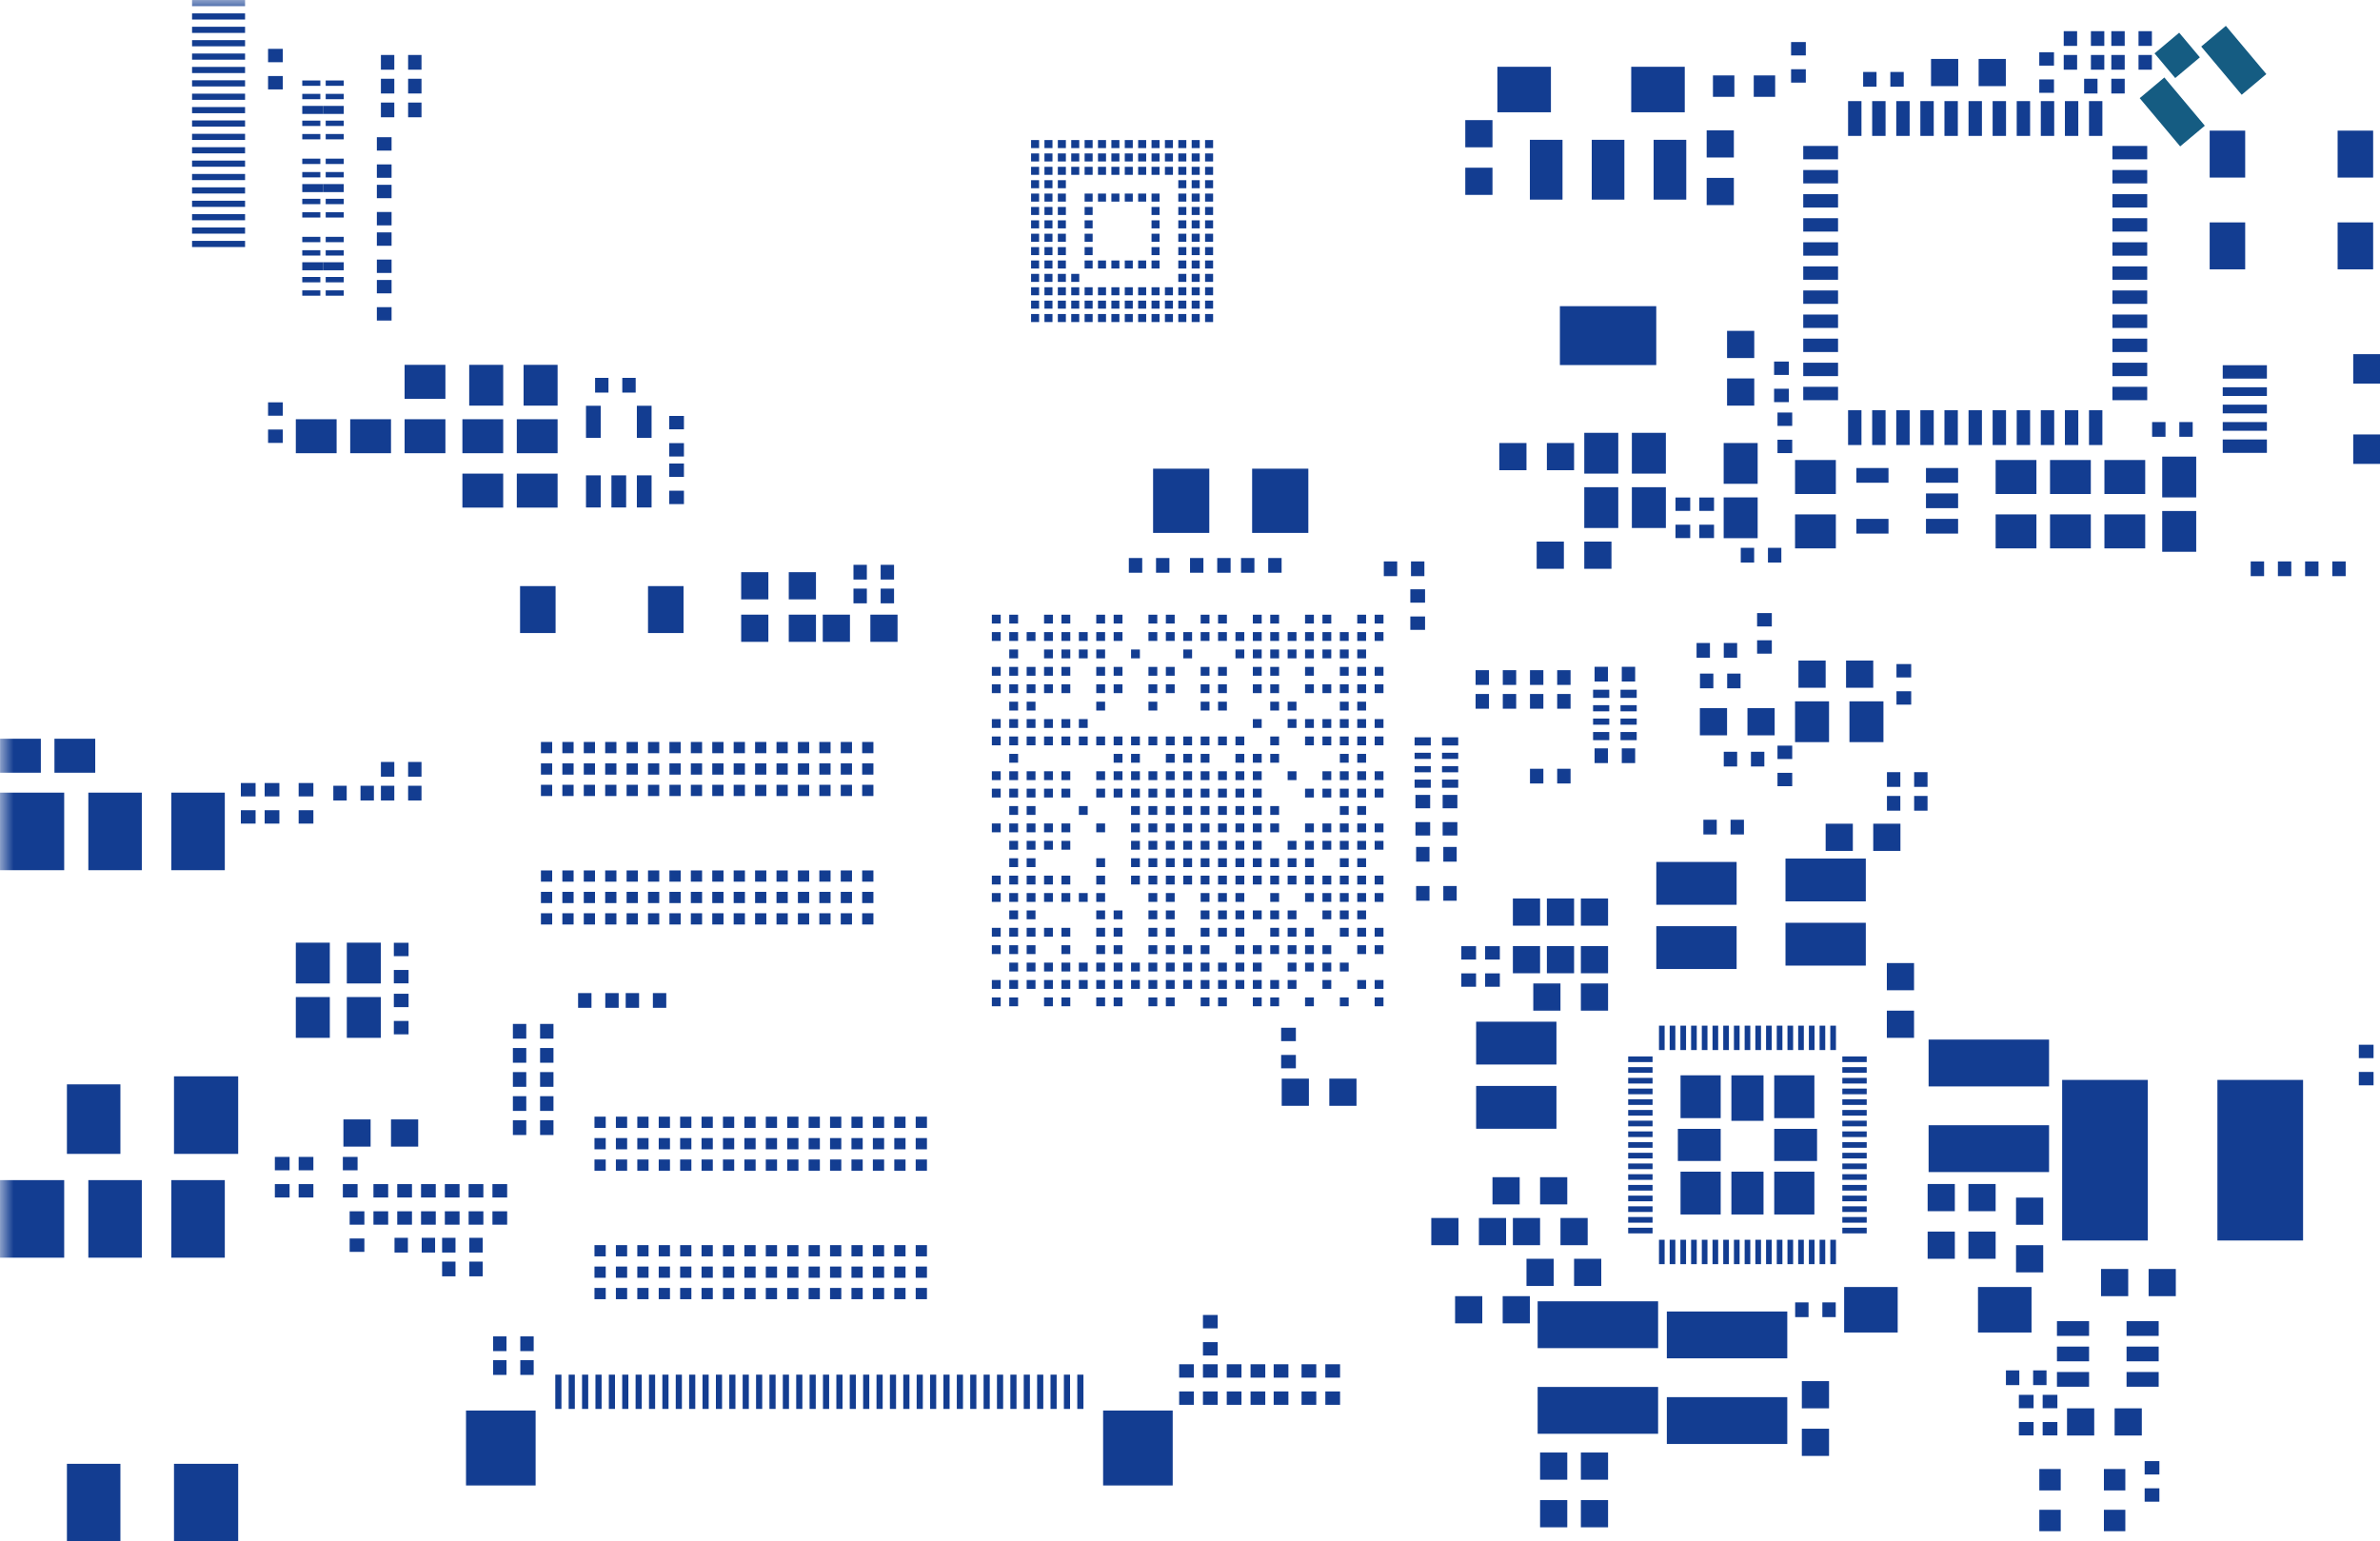 <?xml version="1.0" encoding="UTF-8"?>
<svg xmlns="http://www.w3.org/2000/svg" xmlns:xlink="http://www.w3.org/1999/xlink"
     width="88.91" height="57.592" viewBox="0 0 88.91 57.592">
<defs>
<mask id="d0">
<rect x="-44.455" y="-28.796" width="177.82" height="115.184" fill="white" />
</mask>
<g id="d1">
<rect x="-0.65" y="-0.25" width="1.3" height="0.5" fill="#133d91ff" transform="rotate(-0.0)" />
</g>
<g id="d2">
<rect x="-0.25" y="-0.65" width="0.5" height="1.3" fill="#133d91ff" transform="rotate(-0.0)" />
</g>
<g id="d3">
<rect x="-0.25" y="-0.275" width="0.5" height="0.55" fill="#133d91ff" transform="rotate(-0.0)" />
</g>
<g id="d4">
<rect x="-0.21" y="-0.21" width="0.42" height="0.42" fill="#133d91ff" transform="rotate(-0.0)" />
</g>
<g id="d5">
<rect x="-0.99" y="-0.115" width="1.98" height="0.23" fill="#133d91ff" transform="rotate(-0.0)" />
</g>
<g id="d6">
<rect x="-0.663" y="-0.877" width="1.327" height="1.754" fill="#133d91ff" transform="rotate(-0.0)" />
</g>
<g id="d7">
<rect x="-0.15" y="-0.15" width="0.3" height="0.3" fill="#133d91ff" transform="rotate(-0.0)" />
</g>
<g id="d8">
<rect x="-1.199" y="-1.449" width="2.398" height="2.898" fill="#133d91ff" transform="rotate(-0.0)" />
</g>
<g id="d9">
<rect x="-0.999" y="-1.449" width="1.998" height="2.898" fill="#133d91ff" transform="rotate(-0.0)" />
</g>
<g id="d10">
<rect x="-0.999" y="-1.299" width="1.998" height="2.598" fill="#133d91ff" transform="rotate(-0.0)" />
</g>
<g id="d11">
<rect x="-0.165" y="-0.165" width="0.33" height="0.33" fill="#133d91ff" transform="rotate(-0.0)" />
</g>
<g id="d12">
<rect x="-0.275" y="-0.25" width="0.55" height="0.5" fill="#133d91ff" transform="rotate(-0.0)" />
</g>
<g id="d13">
<rect x="-1.8" y="-1.1" width="3.6" height="2.2" fill="#133d91ff" transform="rotate(-0.0)" />
</g>
<g id="d14">
<rect x="-0.61" y="-1.118" width="1.219" height="2.235" fill="#133d91ff" transform="rotate(-0.0)" />
</g>
<g id="d15">
<rect x="-0.302" y="-0.152" width="0.605" height="0.305" fill="#133d91ff" transform="rotate(-0.0)" />
</g>
<g id="d16">
<rect x="-0.302" y="-0.115" width="0.605" height="0.23" fill="#133d91ff" transform="rotate(-0.0)" />
</g>
<g id="d17">
<rect x="-0.6" y="-0.275" width="1.2" height="0.55" fill="#133d91ff" transform="rotate(-0.0)" />
</g>
<g id="d18">
<rect x="-1.6" y="-3" width="3.2" height="6" fill="#133d91ff" transform="rotate(-0.0)" />
</g>
<g id="d19">
<rect x="-0.4" y="-0.4" width="0.8" height="0.8" fill="#133d91ff" transform="rotate(-0.0)" />
</g>
<g id="d20">
<rect x="-0.5" y="-0.55" width="1" height="1.1" fill="#133d91ff" transform="rotate(-0.0)" />
</g>
<g id="d21">
<rect x="-0.825" y="-0.25" width="1.65" height="0.5" fill="#133d91ff" transform="rotate(-0.0)" />
</g>
<g id="d22">
<rect x="-0.825" y="-0.163" width="1.65" height="0.325" fill="#133d91ff" transform="rotate(-0.0)" />
</g>
<g id="d23">
<rect x="-1.3" y="-1.4" width="2.6" height="2.8" fill="#133d91ff" transform="rotate(-0.0)" />
</g>
<g id="d24">
<rect x="-0.115" y="-0.64" width="0.23" height="1.28" fill="#133d91ff" transform="rotate(-0.0)" />
</g>
<g id="d25">
<rect x="-0.105" y="-0.456" width="0.211" height="0.911" fill="#133d91ff" transform="rotate(-0.0)" />
</g>
<g id="d26">
<rect x="-0.456" y="-0.105" width="0.911" height="0.211" fill="#133d91ff" transform="rotate(-0.0)" />
</g>
<g id="d27">
<rect x="-0.75" y="-0.8" width="1.5" height="1.6" fill="#133d91ff" transform="rotate(-0.0)" />
</g>
<g id="d28">
<rect x="-0.6" y="-0.8" width="1.2" height="1.6" fill="#133d91ff" transform="rotate(-0.0)" />
</g>
<g id="d29">
<rect x="-0.8" y="-0.6" width="1.6" height="1.2" fill="#133d91ff" transform="rotate(-0.0)" />
</g>
<g id="d30">
<rect x="-0.6" y="-0.85" width="1.2" height="1.7" fill="#133d91ff" transform="rotate(-0.0)" />
</g>
<g id="d31">
<rect x="-1.5" y="-0.8" width="3" height="1.6" fill="#133d91ff" transform="rotate(-0.0)" />
</g>
<g id="d32">
<rect x="-2.25" y="-0.875" width="4.5" height="1.75" fill="#133d91ff" transform="rotate(-0.0)" />
</g>
<g id="d33">
<rect x="-0.508" y="-0.508" width="1.016" height="1.016" fill="#133d91ff" transform="rotate(-0.0)" />
</g>
<g id="d34">
<rect x="-0.762" y="-0.635" width="1.524" height="1.27" fill="#133d91ff" transform="rotate(-0.0)" />
</g>
<g id="d35">
<rect x="-0.635" y="-0.762" width="1.27" height="1.524" fill="#133d91ff" transform="rotate(-0.0)" />
</g>
<g id="d36">
<rect x="-1" y="-0.85" width="2" height="1.7" fill="#133d91ff" transform="rotate(-0.0)" />
</g>
<g id="d37">
<rect x="-0.275" y="-0.6" width="0.55" height="1.2" fill="#133d91ff" transform="rotate(-0.0)" />
</g>
<g id="d38">
<rect x="-0.338" y="-0.1" width="0.675" height="0.2" fill="#133d91ff" transform="rotate(-0.0)" />
</g>
<g id="d39">
<rect x="-0.388" y="-0.15" width="0.775" height="0.3" fill="#133d91ff" transform="rotate(-0.0)" />
</g>
<g id="d40">
<rect x="-1.05" y="-1.2" width="2.1" height="2.4" fill="#133d91ff" transform="rotate(-0.0)" />
</g>
</defs>
<g mask="url(#d0)">
<g></g>
<use xlink:href="#d1" x="79.564" y="5.703" />
<use xlink:href="#d1" x="79.564" y="6.603" />
<use xlink:href="#d1" x="79.564" y="7.503" />
<use xlink:href="#d1" x="79.564" y="8.403" />
<use xlink:href="#d1" x="79.564" y="9.303" />
<use xlink:href="#d1" x="79.564" y="10.203" />
<use xlink:href="#d1" x="79.564" y="11.103" />
<use xlink:href="#d1" x="79.564" y="12.003" />
<use xlink:href="#d1" x="79.564" y="12.903" />
<use xlink:href="#d1" x="79.564" y="13.803" />
<use xlink:href="#d1" x="79.564" y="14.703" />
<use xlink:href="#d2" x="78.289" y="15.978" />
<use xlink:href="#d2" x="77.389" y="15.978" />
<use xlink:href="#d2" x="76.489" y="15.978" />
<use xlink:href="#d2" x="75.589" y="15.978" />
<use xlink:href="#d2" x="74.689" y="15.978" />
<use xlink:href="#d2" x="73.789" y="15.978" />
<use xlink:href="#d2" x="72.889" y="15.978" />
<use xlink:href="#d2" x="71.989" y="15.978" />
<use xlink:href="#d2" x="71.089" y="15.978" />
<use xlink:href="#d2" x="70.189" y="15.978" />
<use xlink:href="#d2" x="69.289" y="15.978" />
<use xlink:href="#d1" x="68.014" y="14.703" />
<use xlink:href="#d1" x="68.014" y="13.803" />
<use xlink:href="#d1" x="68.014" y="12.903" />
<use xlink:href="#d1" x="68.014" y="12.003" />
<use xlink:href="#d1" x="68.014" y="11.103" />
<use xlink:href="#d1" x="68.014" y="10.203" />
<use xlink:href="#d1" x="68.014" y="9.303" />
<use xlink:href="#d1" x="68.014" y="8.403" />
<use xlink:href="#d1" x="68.014" y="7.503" />
<use xlink:href="#d1" x="68.014" y="6.603" />
<use xlink:href="#d1" x="68.014" y="5.703" />
<use xlink:href="#d2" x="69.289" y="4.428" />
<use xlink:href="#d2" x="70.189" y="4.428" />
<use xlink:href="#d2" x="71.089" y="4.428" />
<use xlink:href="#d2" x="71.989" y="4.428" />
<use xlink:href="#d2" x="72.889" y="4.428" />
<use xlink:href="#d2" x="73.789" y="4.428" />
<use xlink:href="#d2" x="74.689" y="4.428" />
<use xlink:href="#d2" x="75.589" y="4.428" />
<use xlink:href="#d2" x="76.489" y="4.428" />
<use xlink:href="#d2" x="77.389" y="4.428" />
<use xlink:href="#d2" x="78.289" y="4.428" />
<use xlink:href="#d3" x="79.123" y="3.218" />
<use xlink:href="#d3" x="78.107" y="3.218" />
<use xlink:href="#d3" x="78.361" y="2.329" />
<use xlink:href="#d3" x="77.345" y="2.329" />
<use xlink:href="#d4" x="27.218" y="41.933" />
<use xlink:href="#d4" x="27.218" y="43.533" />
<use xlink:href="#d4" x="26.418" y="43.533" />
<use xlink:href="#d4" x="25.618" y="41.933" />
<use xlink:href="#d4" x="25.618" y="42.733" />
<use xlink:href="#d4" x="28.018" y="41.933" />
<use xlink:href="#d4" x="28.018" y="43.533" />
<use xlink:href="#d4" x="28.018" y="42.733" />
<use xlink:href="#d4" x="27.218" y="42.733" />
<use xlink:href="#d4" x="26.418" y="42.733" />
<use xlink:href="#d4" x="25.618" y="43.533" />
<use xlink:href="#d4" x="26.418" y="41.933" />
<use xlink:href="#d4" x="30.418" y="41.933" />
<use xlink:href="#d4" x="30.418" y="43.533" />
<use xlink:href="#d4" x="29.618" y="43.533" />
<use xlink:href="#d4" x="28.818" y="41.933" />
<use xlink:href="#d4" x="28.818" y="42.733" />
<use xlink:href="#d4" x="31.218" y="41.933" />
<use xlink:href="#d4" x="31.218" y="43.533" />
<use xlink:href="#d4" x="31.218" y="42.733" />
<use xlink:href="#d4" x="30.418" y="42.733" />
<use xlink:href="#d4" x="29.618" y="42.733" />
<use xlink:href="#d4" x="28.818" y="43.533" />
<use xlink:href="#d4" x="29.618" y="41.933" />
<use xlink:href="#d4" x="33.618" y="41.933" />
<use xlink:href="#d4" x="33.618" y="43.533" />
<use xlink:href="#d4" x="32.818" y="43.533" />
<use xlink:href="#d4" x="32.018" y="41.933" />
<use xlink:href="#d4" x="32.018" y="42.733" />
<use xlink:href="#d4" x="34.418" y="41.933" />
<use xlink:href="#d4" x="34.418" y="43.533" />
<use xlink:href="#d4" x="34.418" y="42.733" />
<use xlink:href="#d4" x="33.618" y="42.733" />
<use xlink:href="#d4" x="32.818" y="42.733" />
<use xlink:href="#d4" x="32.018" y="43.533" />
<use xlink:href="#d4" x="32.818" y="41.933" />
<use xlink:href="#d4" x="24.018" y="46.733" />
<use xlink:href="#d4" x="24.018" y="48.333" />
<use xlink:href="#d4" x="23.218" y="48.333" />
<use xlink:href="#d4" x="22.418" y="46.733" />
<use xlink:href="#d4" x="22.418" y="47.533" />
<use xlink:href="#d4" x="24.018" y="47.533" />
<use xlink:href="#d4" x="23.218" y="47.533" />
<use xlink:href="#d4" x="22.418" y="48.333" />
<use xlink:href="#d4" x="23.218" y="46.733" />
<use xlink:href="#d4" x="26.418" y="46.733" />
<use xlink:href="#d4" x="26.418" y="48.333" />
<use xlink:href="#d4" x="25.618" y="48.333" />
<use xlink:href="#d4" x="24.818" y="46.733" />
<use xlink:href="#d4" x="24.818" y="47.533" />
<use xlink:href="#d4" x="27.218" y="46.733" />
<use xlink:href="#d4" x="27.218" y="48.333" />
<use xlink:href="#d4" x="27.218" y="47.533" />
<use xlink:href="#d4" x="26.418" y="47.533" />
<use xlink:href="#d4" x="25.618" y="47.533" />
<use xlink:href="#d4" x="24.818" y="48.333" />
<use xlink:href="#d4" x="25.618" y="46.733" />
<use xlink:href="#d4" x="29.618" y="46.733" />
<use xlink:href="#d4" x="29.618" y="48.333" />
<use xlink:href="#d4" x="28.818" y="48.333" />
<use xlink:href="#d4" x="28.018" y="46.733" />
<use xlink:href="#d4" x="28.018" y="47.533" />
<use xlink:href="#d4" x="30.418" y="46.733" />
<use xlink:href="#d4" x="30.418" y="48.333" />
<use xlink:href="#d4" x="30.418" y="47.533" />
<use xlink:href="#d4" x="29.618" y="47.533" />
<use xlink:href="#d4" x="28.818" y="47.533" />
<use xlink:href="#d4" x="28.018" y="48.333" />
<use xlink:href="#d4" x="28.818" y="46.733" />
<use xlink:href="#d4" x="32.818" y="46.733" />
<use xlink:href="#d4" x="32.818" y="48.333" />
<use xlink:href="#d4" x="32.018" y="48.333" />
<use xlink:href="#d4" x="31.218" y="46.733" />
<use xlink:href="#d4" x="31.218" y="47.533" />
<use xlink:href="#d4" x="33.618" y="46.733" />
<use xlink:href="#d4" x="33.618" y="48.333" />
<use xlink:href="#d4" x="33.618" y="47.533" />
<use xlink:href="#d4" x="32.818" y="47.533" />
<use xlink:href="#d4" x="32.018" y="47.533" />
<use xlink:href="#d4" x="31.218" y="48.333" />
<use xlink:href="#d4" x="32.018" y="46.733" />
<use xlink:href="#d4" x="24.818" y="41.933" />
<use xlink:href="#d4" x="24.818" y="43.533" />
<use xlink:href="#d4" x="24.818" y="42.733" />
<use xlink:href="#d4" x="24.018" y="43.533" />
<use xlink:href="#d4" x="24.018" y="42.733" />
<use xlink:href="#d4" x="24.018" y="41.933" />
<use xlink:href="#d4" x="23.218" y="41.933" />
<use xlink:href="#d4" x="23.218" y="42.733" />
<use xlink:href="#d4" x="23.218" y="43.533" />
<use xlink:href="#d4" x="22.418" y="41.933" />
<use xlink:href="#d4" x="22.418" y="42.733" />
<use xlink:href="#d4" x="34.418" y="46.733" />
<use xlink:href="#d4" x="34.418" y="47.533" />
<use xlink:href="#d4" x="34.418" y="48.333" />
<use xlink:href="#d4" x="22.418" y="43.533" />
<use xlink:href="#d4" x="25.218" y="27.933" />
<use xlink:href="#d4" x="25.218" y="29.533" />
<use xlink:href="#d4" x="24.418" y="29.533" />
<use xlink:href="#d4" x="23.618" y="27.933" />
<use xlink:href="#d4" x="23.618" y="28.733" />
<use xlink:href="#d4" x="26.018" y="27.933" />
<use xlink:href="#d4" x="26.018" y="29.533" />
<use xlink:href="#d4" x="26.018" y="28.733" />
<use xlink:href="#d4" x="25.218" y="28.733" />
<use xlink:href="#d4" x="24.418" y="28.733" />
<use xlink:href="#d4" x="23.618" y="29.533" />
<use xlink:href="#d4" x="24.418" y="27.933" />
<use xlink:href="#d4" x="28.418" y="27.933" />
<use xlink:href="#d4" x="28.418" y="29.533" />
<use xlink:href="#d4" x="27.618" y="29.533" />
<use xlink:href="#d4" x="26.818" y="27.933" />
<use xlink:href="#d4" x="26.818" y="28.733" />
<use xlink:href="#d4" x="29.218" y="27.933" />
<use xlink:href="#d4" x="29.218" y="29.533" />
<use xlink:href="#d4" x="29.218" y="28.733" />
<use xlink:href="#d4" x="28.418" y="28.733" />
<use xlink:href="#d4" x="27.618" y="28.733" />
<use xlink:href="#d4" x="26.818" y="29.533" />
<use xlink:href="#d4" x="27.618" y="27.933" />
<use xlink:href="#d4" x="31.618" y="27.933" />
<use xlink:href="#d4" x="31.618" y="29.533" />
<use xlink:href="#d4" x="30.818" y="29.533" />
<use xlink:href="#d4" x="30.018" y="27.933" />
<use xlink:href="#d4" x="30.018" y="28.733" />
<use xlink:href="#d4" x="32.418" y="27.933" />
<use xlink:href="#d4" x="32.418" y="29.533" />
<use xlink:href="#d4" x="32.418" y="28.733" />
<use xlink:href="#d4" x="31.618" y="28.733" />
<use xlink:href="#d4" x="30.818" y="28.733" />
<use xlink:href="#d4" x="30.018" y="29.533" />
<use xlink:href="#d4" x="30.818" y="27.933" />
<use xlink:href="#d4" x="22.018" y="32.733" />
<use xlink:href="#d4" x="22.018" y="34.333" />
<use xlink:href="#d4" x="21.218" y="34.333" />
<use xlink:href="#d4" x="20.418" y="32.733" />
<use xlink:href="#d4" x="20.418" y="33.533" />
<use xlink:href="#d4" x="22.018" y="33.533" />
<use xlink:href="#d4" x="21.218" y="33.533" />
<use xlink:href="#d4" x="20.418" y="34.333" />
<use xlink:href="#d4" x="21.218" y="32.733" />
<use xlink:href="#d4" x="24.418" y="32.733" />
<use xlink:href="#d4" x="24.418" y="34.333" />
<use xlink:href="#d4" x="23.618" y="34.333" />
<use xlink:href="#d4" x="22.818" y="32.733" />
<use xlink:href="#d4" x="22.818" y="33.533" />
<use xlink:href="#d4" x="25.218" y="32.733" />
<use xlink:href="#d4" x="25.218" y="34.333" />
<use xlink:href="#d4" x="25.218" y="33.533" />
<use xlink:href="#d4" x="24.418" y="33.533" />
<use xlink:href="#d4" x="23.618" y="33.533" />
<use xlink:href="#d4" x="22.818" y="34.333" />
<use xlink:href="#d4" x="23.618" y="32.733" />
<use xlink:href="#d4" x="27.618" y="32.733" />
<use xlink:href="#d4" x="27.618" y="34.333" />
<use xlink:href="#d4" x="26.818" y="34.333" />
<use xlink:href="#d4" x="26.018" y="32.733" />
<use xlink:href="#d4" x="26.018" y="33.533" />
<use xlink:href="#d4" x="28.418" y="32.733" />
<use xlink:href="#d4" x="28.418" y="34.333" />
<use xlink:href="#d4" x="28.418" y="33.533" />
<use xlink:href="#d4" x="27.618" y="33.533" />
<use xlink:href="#d4" x="26.818" y="33.533" />
<use xlink:href="#d4" x="26.018" y="34.333" />
<use xlink:href="#d4" x="26.818" y="32.733" />
<use xlink:href="#d4" x="30.818" y="32.733" />
<use xlink:href="#d4" x="30.818" y="34.333" />
<use xlink:href="#d4" x="30.018" y="34.333" />
<use xlink:href="#d4" x="29.218" y="32.733" />
<use xlink:href="#d4" x="29.218" y="33.533" />
<use xlink:href="#d4" x="31.618" y="32.733" />
<use xlink:href="#d4" x="31.618" y="34.333" />
<use xlink:href="#d4" x="31.618" y="33.533" />
<use xlink:href="#d4" x="30.818" y="33.533" />
<use xlink:href="#d4" x="30.018" y="33.533" />
<use xlink:href="#d4" x="29.218" y="34.333" />
<use xlink:href="#d4" x="30.018" y="32.733" />
<use xlink:href="#d4" x="22.818" y="27.933" />
<use xlink:href="#d4" x="22.818" y="29.533" />
<use xlink:href="#d4" x="22.818" y="28.733" />
<use xlink:href="#d4" x="22.018" y="29.533" />
<use xlink:href="#d4" x="22.018" y="28.733" />
<use xlink:href="#d4" x="22.018" y="27.933" />
<use xlink:href="#d4" x="21.218" y="27.933" />
<use xlink:href="#d4" x="21.218" y="28.733" />
<use xlink:href="#d4" x="21.218" y="29.533" />
<use xlink:href="#d4" x="20.418" y="27.933" />
<use xlink:href="#d4" x="20.418" y="28.733" />
<use xlink:href="#d4" x="32.418" y="32.733" />
<use xlink:href="#d4" x="32.418" y="33.533" />
<use xlink:href="#d4" x="32.418" y="34.333" />
<use xlink:href="#d4" x="20.418" y="29.533" />
<use xlink:href="#d5" x="8.165" y="0.115" />
<use xlink:href="#d5" x="8.165" y="0.615" />
<use xlink:href="#d5" x="8.165" y="1.115" />
<use xlink:href="#d5" x="8.165" y="1.615" />
<use xlink:href="#d5" x="8.165" y="2.115" />
<use xlink:href="#d5" x="8.165" y="2.615" />
<use xlink:href="#d5" x="8.165" y="3.115" />
<use xlink:href="#d5" x="8.165" y="3.615" />
<use xlink:href="#d5" x="8.165" y="4.115" />
<use xlink:href="#d5" x="8.165" y="4.615" />
<use xlink:href="#d5" x="8.165" y="5.115" />
<use xlink:href="#d5" x="8.165" y="5.615" />
<use xlink:href="#d5" x="8.165" y="6.115" />
<use xlink:href="#d5" x="8.165" y="6.615" />
<use xlink:href="#d5" x="8.165" y="7.115" />
<use xlink:href="#d5" x="8.165" y="7.615" />
<use xlink:href="#d5" x="8.165" y="8.115" />
<use xlink:href="#d5" x="8.165" y="8.615" />
<use xlink:href="#d5" x="8.165" y="9.115" />
<use xlink:href="#d6" x="24.871" y="22.776" />
<use xlink:href="#d6" x="20.091" y="22.776" />
<use xlink:href="#d6" x="87.99" y="5.758" />
<use xlink:href="#d6" x="83.21" y="5.758" />
<use xlink:href="#d6" x="87.99" y="9.187" />
<use xlink:href="#d6" x="83.21" y="9.187" />
<use xlink:href="#d7" x="38.668" y="7.383" />
<use xlink:href="#d7" x="39.168" y="7.383" />
<use xlink:href="#d7" x="39.668" y="7.383" />
<use xlink:href="#d7" x="40.668" y="7.383" />
<use xlink:href="#d7" x="41.168" y="7.383" />
<use xlink:href="#d7" x="41.668" y="7.383" />
<use xlink:href="#d7" x="42.168" y="7.383" />
<use xlink:href="#d7" x="42.668" y="7.383" />
<use xlink:href="#d7" x="43.168" y="7.383" />
<use xlink:href="#d7" x="44.168" y="7.383" />
<use xlink:href="#d7" x="44.668" y="7.383" />
<use xlink:href="#d7" x="45.168" y="7.383" />
<use xlink:href="#d7" x="45.168" y="7.883" />
<use xlink:href="#d7" x="44.668" y="7.883" />
<use xlink:href="#d7" x="44.168" y="7.883" />
<use xlink:href="#d7" x="43.168" y="7.883" />
<use xlink:href="#d7" x="40.668" y="7.883" />
<use xlink:href="#d7" x="39.668" y="7.883" />
<use xlink:href="#d7" x="39.168" y="7.883" />
<use xlink:href="#d7" x="38.668" y="7.883" />
<use xlink:href="#d7" x="38.668" y="8.883" />
<use xlink:href="#d7" x="39.168" y="8.883" />
<use xlink:href="#d7" x="39.668" y="8.883" />
<use xlink:href="#d7" x="40.668" y="8.883" />
<use xlink:href="#d7" x="43.168" y="8.883" />
<use xlink:href="#d7" x="44.168" y="8.883" />
<use xlink:href="#d7" x="44.668" y="8.883" />
<use xlink:href="#d7" x="45.168" y="8.883" />
<use xlink:href="#d7" x="45.168" y="8.383" />
<use xlink:href="#d7" x="44.668" y="8.383" />
<use xlink:href="#d7" x="44.168" y="8.383" />
<use xlink:href="#d7" x="43.168" y="8.383" />
<use xlink:href="#d7" x="40.668" y="8.383" />
<use xlink:href="#d7" x="39.668" y="8.383" />
<use xlink:href="#d7" x="39.168" y="8.383" />
<use xlink:href="#d7" x="38.668" y="8.383" />
<use xlink:href="#d7" x="38.668" y="6.383" />
<use xlink:href="#d7" x="39.168" y="6.383" />
<use xlink:href="#d7" x="39.668" y="6.383" />
<use xlink:href="#d7" x="40.168" y="6.383" />
<use xlink:href="#d7" x="40.668" y="6.383" />
<use xlink:href="#d7" x="41.168" y="6.383" />
<use xlink:href="#d7" x="41.668" y="6.383" />
<use xlink:href="#d7" x="42.168" y="6.383" />
<use xlink:href="#d7" x="42.668" y="6.383" />
<use xlink:href="#d7" x="43.168" y="6.383" />
<use xlink:href="#d7" x="43.668" y="6.383" />
<use xlink:href="#d7" x="44.168" y="6.383" />
<use xlink:href="#d7" x="44.668" y="6.383" />
<use xlink:href="#d7" x="45.168" y="6.383" />
<use xlink:href="#d7" x="45.168" y="6.883" />
<use xlink:href="#d7" x="44.668" y="6.883" />
<use xlink:href="#d7" x="44.168" y="6.883" />
<use xlink:href="#d7" x="39.668" y="6.883" />
<use xlink:href="#d7" x="39.168" y="6.883" />
<use xlink:href="#d7" x="38.668" y="6.883" />
<use xlink:href="#d7" x="38.668" y="5.883" />
<use xlink:href="#d7" x="39.168" y="5.883" />
<use xlink:href="#d7" x="39.668" y="5.883" />
<use xlink:href="#d7" x="40.168" y="5.883" />
<use xlink:href="#d7" x="40.668" y="5.883" />
<use xlink:href="#d7" x="41.168" y="5.883" />
<use xlink:href="#d7" x="41.668" y="5.883" />
<use xlink:href="#d7" x="42.168" y="5.883" />
<use xlink:href="#d7" x="42.668" y="5.883" />
<use xlink:href="#d7" x="43.168" y="5.883" />
<use xlink:href="#d7" x="43.668" y="5.883" />
<use xlink:href="#d7" x="44.168" y="5.883" />
<use xlink:href="#d7" x="44.668" y="5.883" />
<use xlink:href="#d7" x="45.168" y="5.883" />
<use xlink:href="#d7" x="45.168" y="5.383" />
<use xlink:href="#d7" x="44.668" y="5.383" />
<use xlink:href="#d7" x="44.168" y="5.383" />
<use xlink:href="#d7" x="43.668" y="5.383" />
<use xlink:href="#d7" x="43.168" y="5.383" />
<use xlink:href="#d7" x="42.668" y="5.383" />
<use xlink:href="#d7" x="42.168" y="5.383" />
<use xlink:href="#d7" x="41.668" y="5.383" />
<use xlink:href="#d7" x="41.168" y="5.383" />
<use xlink:href="#d7" x="40.668" y="5.383" />
<use xlink:href="#d7" x="40.168" y="5.383" />
<use xlink:href="#d7" x="39.668" y="5.383" />
<use xlink:href="#d7" x="39.168" y="5.383" />
<use xlink:href="#d7" x="38.668" y="5.383" />
<use xlink:href="#d7" x="38.668" y="10.383" />
<use xlink:href="#d7" x="39.168" y="10.383" />
<use xlink:href="#d7" x="39.668" y="10.383" />
<use xlink:href="#d7" x="40.168" y="10.383" />
<use xlink:href="#d7" x="44.168" y="10.383" />
<use xlink:href="#d7" x="44.668" y="10.383" />
<use xlink:href="#d7" x="45.168" y="10.383" />
<use xlink:href="#d7" x="45.168" y="10.883" />
<use xlink:href="#d7" x="44.668" y="10.883" />
<use xlink:href="#d7" x="44.168" y="10.883" />
<use xlink:href="#d7" x="43.668" y="10.883" />
<use xlink:href="#d7" x="43.168" y="10.883" />
<use xlink:href="#d7" x="42.668" y="10.883" />
<use xlink:href="#d7" x="42.168" y="10.883" />
<use xlink:href="#d7" x="41.668" y="10.883" />
<use xlink:href="#d7" x="41.168" y="10.883" />
<use xlink:href="#d7" x="40.668" y="10.883" />
<use xlink:href="#d7" x="40.168" y="10.883" />
<use xlink:href="#d7" x="39.668" y="10.883" />
<use xlink:href="#d7" x="39.168" y="10.883" />
<use xlink:href="#d7" x="38.668" y="10.883" />
<use xlink:href="#d7" x="38.668" y="9.883" />
<use xlink:href="#d7" x="39.168" y="9.883" />
<use xlink:href="#d7" x="39.668" y="9.883" />
<use xlink:href="#d7" x="40.668" y="9.883" />
<use xlink:href="#d7" x="41.168" y="9.883" />
<use xlink:href="#d7" x="41.668" y="9.883" />
<use xlink:href="#d7" x="42.168" y="9.883" />
<use xlink:href="#d7" x="42.668" y="9.883" />
<use xlink:href="#d7" x="43.168" y="9.883" />
<use xlink:href="#d7" x="44.168" y="9.883" />
<use xlink:href="#d7" x="44.668" y="9.883" />
<use xlink:href="#d7" x="45.168" y="9.883" />
<use xlink:href="#d7" x="45.168" y="9.383" />
<use xlink:href="#d7" x="44.668" y="9.383" />
<use xlink:href="#d7" x="44.168" y="9.383" />
<use xlink:href="#d7" x="43.168" y="9.383" />
<use xlink:href="#d7" x="40.668" y="9.383" />
<use xlink:href="#d7" x="39.668" y="9.383" />
<use xlink:href="#d7" x="39.168" y="9.383" />
<use xlink:href="#d7" x="38.668" y="9.383" />
<use xlink:href="#d7" x="38.668" y="11.883" />
<use xlink:href="#d7" x="39.168" y="11.883" />
<use xlink:href="#d7" x="39.668" y="11.883" />
<use xlink:href="#d7" x="40.168" y="11.883" />
<use xlink:href="#d7" x="40.668" y="11.883" />
<use xlink:href="#d7" x="41.168" y="11.883" />
<use xlink:href="#d7" x="41.668" y="11.883" />
<use xlink:href="#d7" x="42.168" y="11.883" />
<use xlink:href="#d7" x="42.668" y="11.883" />
<use xlink:href="#d7" x="43.168" y="11.883" />
<use xlink:href="#d7" x="43.668" y="11.883" />
<use xlink:href="#d7" x="44.168" y="11.883" />
<use xlink:href="#d7" x="44.668" y="11.883" />
<use xlink:href="#d7" x="45.168" y="11.883" />
<use xlink:href="#d7" x="45.168" y="11.383" />
<use xlink:href="#d7" x="44.668" y="11.383" />
<use xlink:href="#d7" x="44.168" y="11.383" />
<use xlink:href="#d7" x="43.668" y="11.383" />
<use xlink:href="#d7" x="43.168" y="11.383" />
<use xlink:href="#d7" x="42.668" y="11.383" />
<use xlink:href="#d7" x="42.168" y="11.383" />
<use xlink:href="#d7" x="41.668" y="11.383" />
<use xlink:href="#d7" x="41.168" y="11.383" />
<use xlink:href="#d7" x="40.668" y="11.383" />
<use xlink:href="#d7" x="40.168" y="11.383" />
<use xlink:href="#d7" x="39.668" y="11.383" />
<use xlink:href="#d7" x="39.168" y="11.383" />
<use xlink:href="#d7" x="38.668" y="11.383" />
<use xlink:href="#d8" x="1.199" y="31.065" />
<use xlink:href="#d8" x="7.699" y="41.665" />
<use xlink:href="#d9" x="7.399" y="31.065" />
<use xlink:href="#d10" x="3.499" y="41.815" />
<use xlink:href="#d9" x="4.299" y="31.065" />
<use xlink:href="#d11" x="45.018" y="23.133" />
<use xlink:href="#d11" x="45.668" y="23.133" />
<use xlink:href="#d11" x="47.618" y="23.133" />
<use xlink:href="#d11" x="46.968" y="23.133" />
<use xlink:href="#d11" x="50.868" y="23.133" />
<use xlink:href="#d11" x="51.518" y="23.133" />
<use xlink:href="#d11" x="49.568" y="23.133" />
<use xlink:href="#d11" x="48.918" y="23.133" />
<use xlink:href="#d11" x="41.118" y="23.133" />
<use xlink:href="#d11" x="41.768" y="23.133" />
<use xlink:href="#d11" x="43.718" y="23.133" />
<use xlink:href="#d11" x="43.068" y="23.133" />
<use xlink:href="#d11" x="39.168" y="23.133" />
<use xlink:href="#d11" x="39.818" y="23.133" />
<use xlink:href="#d11" x="37.868" y="23.133" />
<use xlink:href="#d11" x="37.218" y="23.133" />
<use xlink:href="#d11" x="37.218" y="23.783" />
<use xlink:href="#d11" x="37.868" y="23.783" />
<use xlink:href="#d11" x="38.518" y="23.783" />
<use xlink:href="#d11" x="40.468" y="23.783" />
<use xlink:href="#d11" x="39.818" y="23.783" />
<use xlink:href="#d11" x="39.168" y="23.783" />
<use xlink:href="#d11" x="43.068" y="23.783" />
<use xlink:href="#d11" x="43.718" y="23.783" />
<use xlink:href="#d11" x="44.368" y="23.783" />
<use xlink:href="#d11" x="41.768" y="23.783" />
<use xlink:href="#d11" x="41.118" y="23.783" />
<use xlink:href="#d11" x="48.918" y="23.783" />
<use xlink:href="#d11" x="49.568" y="23.783" />
<use xlink:href="#d11" x="50.218" y="23.783" />
<use xlink:href="#d11" x="51.518" y="23.783" />
<use xlink:href="#d11" x="50.868" y="23.783" />
<use xlink:href="#d11" x="46.968" y="23.783" />
<use xlink:href="#d11" x="47.618" y="23.783" />
<use xlink:href="#d11" x="48.268" y="23.783" />
<use xlink:href="#d11" x="46.318" y="23.783" />
<use xlink:href="#d11" x="45.668" y="23.783" />
<use xlink:href="#d11" x="45.018" y="23.783" />
<use xlink:href="#d11" x="45.018" y="25.083" />
<use xlink:href="#d11" x="45.668" y="25.083" />
<use xlink:href="#d11" x="47.618" y="25.083" />
<use xlink:href="#d11" x="46.968" y="25.083" />
<use xlink:href="#d11" x="50.868" y="25.083" />
<use xlink:href="#d11" x="51.518" y="25.083" />
<use xlink:href="#d11" x="50.218" y="25.083" />
<use xlink:href="#d11" x="48.918" y="25.083" />
<use xlink:href="#d11" x="41.118" y="25.083" />
<use xlink:href="#d11" x="41.768" y="25.083" />
<use xlink:href="#d11" x="43.718" y="25.083" />
<use xlink:href="#d11" x="43.068" y="25.083" />
<use xlink:href="#d11" x="39.168" y="25.083" />
<use xlink:href="#d11" x="39.818" y="25.083" />
<use xlink:href="#d11" x="38.518" y="25.083" />
<use xlink:href="#d11" x="37.868" y="25.083" />
<use xlink:href="#d11" x="37.218" y="25.083" />
<use xlink:href="#d11" x="37.868" y="24.433" />
<use xlink:href="#d11" x="40.468" y="24.433" />
<use xlink:href="#d11" x="39.818" y="24.433" />
<use xlink:href="#d11" x="39.168" y="24.433" />
<use xlink:href="#d11" x="44.368" y="24.433" />
<use xlink:href="#d11" x="42.418" y="24.433" />
<use xlink:href="#d11" x="41.118" y="24.433" />
<use xlink:href="#d11" x="48.918" y="24.433" />
<use xlink:href="#d11" x="49.568" y="24.433" />
<use xlink:href="#d11" x="50.218" y="24.433" />
<use xlink:href="#d11" x="50.868" y="24.433" />
<use xlink:href="#d11" x="46.968" y="24.433" />
<use xlink:href="#d11" x="47.618" y="24.433" />
<use xlink:href="#d11" x="48.268" y="24.433" />
<use xlink:href="#d11" x="46.318" y="24.433" />
<use xlink:href="#d11" x="48.268" y="27.033" />
<use xlink:href="#d11" x="46.968" y="27.033" />
<use xlink:href="#d11" x="50.868" y="27.033" />
<use xlink:href="#d11" x="51.518" y="27.033" />
<use xlink:href="#d11" x="50.218" y="27.033" />
<use xlink:href="#d11" x="49.568" y="27.033" />
<use xlink:href="#d11" x="48.918" y="27.033" />
<use xlink:href="#d11" x="39.168" y="27.033" />
<use xlink:href="#d11" x="39.818" y="27.033" />
<use xlink:href="#d11" x="40.468" y="27.033" />
<use xlink:href="#d11" x="38.518" y="27.033" />
<use xlink:href="#d11" x="37.868" y="27.033" />
<use xlink:href="#d11" x="37.218" y="27.033" />
<use xlink:href="#d11" x="45.018" y="26.383" />
<use xlink:href="#d11" x="45.668" y="26.383" />
<use xlink:href="#d11" x="48.268" y="26.383" />
<use xlink:href="#d11" x="47.618" y="26.383" />
<use xlink:href="#d11" x="50.868" y="26.383" />
<use xlink:href="#d11" x="50.218" y="26.383" />
<use xlink:href="#d11" x="41.118" y="26.383" />
<use xlink:href="#d11" x="43.068" y="26.383" />
<use xlink:href="#d11" x="38.518" y="26.383" />
<use xlink:href="#d11" x="37.868" y="26.383" />
<use xlink:href="#d11" x="37.218" y="25.733" />
<use xlink:href="#d11" x="37.868" y="25.733" />
<use xlink:href="#d11" x="38.518" y="25.733" />
<use xlink:href="#d11" x="39.818" y="25.733" />
<use xlink:href="#d11" x="39.168" y="25.733" />
<use xlink:href="#d11" x="43.068" y="25.733" />
<use xlink:href="#d11" x="43.718" y="25.733" />
<use xlink:href="#d11" x="41.768" y="25.733" />
<use xlink:href="#d11" x="41.118" y="25.733" />
<use xlink:href="#d11" x="48.918" y="25.733" />
<use xlink:href="#d11" x="49.568" y="25.733" />
<use xlink:href="#d11" x="50.218" y="25.733" />
<use xlink:href="#d11" x="51.518" y="25.733" />
<use xlink:href="#d11" x="50.868" y="25.733" />
<use xlink:href="#d11" x="46.968" y="25.733" />
<use xlink:href="#d11" x="47.618" y="25.733" />
<use xlink:href="#d11" x="45.668" y="25.733" />
<use xlink:href="#d11" x="45.018" y="25.733" />
<use xlink:href="#d11" x="45.018" y="32.883" />
<use xlink:href="#d11" x="45.668" y="32.883" />
<use xlink:href="#d11" x="46.318" y="32.883" />
<use xlink:href="#d11" x="48.268" y="32.883" />
<use xlink:href="#d11" x="47.618" y="32.883" />
<use xlink:href="#d11" x="46.968" y="32.883" />
<use xlink:href="#d11" x="50.868" y="32.883" />
<use xlink:href="#d11" x="51.518" y="32.883" />
<use xlink:href="#d11" x="50.218" y="32.883" />
<use xlink:href="#d11" x="49.568" y="32.883" />
<use xlink:href="#d11" x="48.918" y="32.883" />
<use xlink:href="#d11" x="41.118" y="32.883" />
<use xlink:href="#d11" x="42.418" y="32.883" />
<use xlink:href="#d11" x="44.368" y="32.883" />
<use xlink:href="#d11" x="43.718" y="32.883" />
<use xlink:href="#d11" x="43.068" y="32.883" />
<use xlink:href="#d11" x="39.168" y="32.883" />
<use xlink:href="#d11" x="39.818" y="32.883" />
<use xlink:href="#d11" x="38.518" y="32.883" />
<use xlink:href="#d11" x="37.868" y="32.883" />
<use xlink:href="#d11" x="37.218" y="32.883" />
<use xlink:href="#d11" x="37.218" y="33.533" />
<use xlink:href="#d11" x="37.868" y="33.533" />
<use xlink:href="#d11" x="38.518" y="33.533" />
<use xlink:href="#d11" x="40.468" y="33.533" />
<use xlink:href="#d11" x="39.818" y="33.533" />
<use xlink:href="#d11" x="39.168" y="33.533" />
<use xlink:href="#d11" x="43.068" y="33.533" />
<use xlink:href="#d11" x="43.718" y="33.533" />
<use xlink:href="#d11" x="41.118" y="33.533" />
<use xlink:href="#d11" x="48.918" y="33.533" />
<use xlink:href="#d11" x="49.568" y="33.533" />
<use xlink:href="#d11" x="50.218" y="33.533" />
<use xlink:href="#d11" x="51.518" y="33.533" />
<use xlink:href="#d11" x="50.868" y="33.533" />
<use xlink:href="#d11" x="47.618" y="33.533" />
<use xlink:href="#d11" x="46.318" y="33.533" />
<use xlink:href="#d11" x="45.668" y="33.533" />
<use xlink:href="#d11" x="45.018" y="33.533" />
<use xlink:href="#d11" x="45.018" y="34.833" />
<use xlink:href="#d11" x="45.668" y="34.833" />
<use xlink:href="#d11" x="46.318" y="34.833" />
<use xlink:href="#d11" x="48.268" y="34.833" />
<use xlink:href="#d11" x="47.618" y="34.833" />
<use xlink:href="#d11" x="50.868" y="34.833" />
<use xlink:href="#d11" x="51.518" y="34.833" />
<use xlink:href="#d11" x="50.218" y="34.833" />
<use xlink:href="#d11" x="48.918" y="34.833" />
<use xlink:href="#d11" x="41.118" y="34.833" />
<use xlink:href="#d11" x="41.768" y="34.833" />
<use xlink:href="#d11" x="43.718" y="34.833" />
<use xlink:href="#d11" x="43.068" y="34.833" />
<use xlink:href="#d11" x="39.168" y="34.833" />
<use xlink:href="#d11" x="39.818" y="34.833" />
<use xlink:href="#d11" x="38.518" y="34.833" />
<use xlink:href="#d11" x="37.868" y="34.833" />
<use xlink:href="#d11" x="37.218" y="34.833" />
<use xlink:href="#d11" x="37.868" y="34.183" />
<use xlink:href="#d11" x="38.518" y="34.183" />
<use xlink:href="#d11" x="43.068" y="34.183" />
<use xlink:href="#d11" x="43.718" y="34.183" />
<use xlink:href="#d11" x="41.768" y="34.183" />
<use xlink:href="#d11" x="41.118" y="34.183" />
<use xlink:href="#d11" x="49.568" y="34.183" />
<use xlink:href="#d11" x="50.218" y="34.183" />
<use xlink:href="#d11" x="50.868" y="34.183" />
<use xlink:href="#d11" x="46.968" y="34.183" />
<use xlink:href="#d11" x="47.618" y="34.183" />
<use xlink:href="#d11" x="48.268" y="34.183" />
<use xlink:href="#d11" x="46.318" y="34.183" />
<use xlink:href="#d11" x="45.668" y="34.183" />
<use xlink:href="#d11" x="45.018" y="34.183" />
<use xlink:href="#d11" x="45.018" y="36.783" />
<use xlink:href="#d11" x="45.668" y="36.783" />
<use xlink:href="#d11" x="46.318" y="36.783" />
<use xlink:href="#d11" x="48.268" y="36.783" />
<use xlink:href="#d11" x="47.618" y="36.783" />
<use xlink:href="#d11" x="46.968" y="36.783" />
<use xlink:href="#d11" x="50.868" y="36.783" />
<use xlink:href="#d11" x="51.518" y="36.783" />
<use xlink:href="#d11" x="49.568" y="36.783" />
<use xlink:href="#d11" x="41.118" y="36.783" />
<use xlink:href="#d11" x="41.768" y="36.783" />
<use xlink:href="#d11" x="42.418" y="36.783" />
<use xlink:href="#d11" x="44.368" y="36.783" />
<use xlink:href="#d11" x="43.718" y="36.783" />
<use xlink:href="#d11" x="43.068" y="36.783" />
<use xlink:href="#d11" x="39.168" y="36.783" />
<use xlink:href="#d11" x="39.818" y="36.783" />
<use xlink:href="#d11" x="40.468" y="36.783" />
<use xlink:href="#d11" x="38.518" y="36.783" />
<use xlink:href="#d11" x="37.868" y="36.783" />
<use xlink:href="#d11" x="37.218" y="36.783" />
<use xlink:href="#d11" x="37.218" y="37.433" />
<use xlink:href="#d11" x="37.868" y="37.433" />
<use xlink:href="#d11" x="39.818" y="37.433" />
<use xlink:href="#d11" x="39.168" y="37.433" />
<use xlink:href="#d11" x="43.068" y="37.433" />
<use xlink:href="#d11" x="43.718" y="37.433" />
<use xlink:href="#d11" x="41.768" y="37.433" />
<use xlink:href="#d11" x="41.118" y="37.433" />
<use xlink:href="#d11" x="48.918" y="37.433" />
<use xlink:href="#d11" x="50.218" y="37.433" />
<use xlink:href="#d11" x="51.518" y="37.433" />
<use xlink:href="#d11" x="46.968" y="37.433" />
<use xlink:href="#d11" x="47.618" y="37.433" />
<use xlink:href="#d11" x="45.668" y="37.433" />
<use xlink:href="#d11" x="45.018" y="37.433" />
<use xlink:href="#d11" x="45.018" y="36.133" />
<use xlink:href="#d11" x="45.668" y="36.133" />
<use xlink:href="#d11" x="46.318" y="36.133" />
<use xlink:href="#d11" x="48.268" y="36.133" />
<use xlink:href="#d11" x="46.968" y="36.133" />
<use xlink:href="#d11" x="50.218" y="36.133" />
<use xlink:href="#d11" x="49.568" y="36.133" />
<use xlink:href="#d11" x="48.918" y="36.133" />
<use xlink:href="#d11" x="41.118" y="36.133" />
<use xlink:href="#d11" x="41.768" y="36.133" />
<use xlink:href="#d11" x="42.418" y="36.133" />
<use xlink:href="#d11" x="44.368" y="36.133" />
<use xlink:href="#d11" x="43.718" y="36.133" />
<use xlink:href="#d11" x="43.068" y="36.133" />
<use xlink:href="#d11" x="39.168" y="36.133" />
<use xlink:href="#d11" x="39.818" y="36.133" />
<use xlink:href="#d11" x="40.468" y="36.133" />
<use xlink:href="#d11" x="38.518" y="36.133" />
<use xlink:href="#d11" x="37.868" y="36.133" />
<use xlink:href="#d11" x="37.218" y="35.483" />
<use xlink:href="#d11" x="37.868" y="35.483" />
<use xlink:href="#d11" x="38.518" y="35.483" />
<use xlink:href="#d11" x="39.818" y="35.483" />
<use xlink:href="#d11" x="43.068" y="35.483" />
<use xlink:href="#d11" x="43.718" y="35.483" />
<use xlink:href="#d11" x="44.368" y="35.483" />
<use xlink:href="#d11" x="41.768" y="35.483" />
<use xlink:href="#d11" x="41.118" y="35.483" />
<use xlink:href="#d11" x="48.918" y="35.483" />
<use xlink:href="#d11" x="49.568" y="35.483" />
<use xlink:href="#d11" x="51.518" y="35.483" />
<use xlink:href="#d11" x="50.868" y="35.483" />
<use xlink:href="#d11" x="46.968" y="35.483" />
<use xlink:href="#d11" x="47.618" y="35.483" />
<use xlink:href="#d11" x="48.268" y="35.483" />
<use xlink:href="#d11" x="46.318" y="35.483" />
<use xlink:href="#d11" x="45.018" y="35.483" />
<use xlink:href="#d11" x="45.018" y="30.283" />
<use xlink:href="#d11" x="45.668" y="30.283" />
<use xlink:href="#d11" x="46.318" y="30.283" />
<use xlink:href="#d11" x="47.618" y="30.283" />
<use xlink:href="#d11" x="46.968" y="30.283" />
<use xlink:href="#d11" x="50.868" y="30.283" />
<use xlink:href="#d11" x="50.218" y="30.283" />
<use xlink:href="#d11" x="42.418" y="30.283" />
<use xlink:href="#d11" x="44.368" y="30.283" />
<use xlink:href="#d11" x="43.718" y="30.283" />
<use xlink:href="#d11" x="43.068" y="30.283" />
<use xlink:href="#d11" x="40.468" y="30.283" />
<use xlink:href="#d11" x="38.518" y="30.283" />
<use xlink:href="#d11" x="37.868" y="30.283" />
<use xlink:href="#d11" x="37.218" y="30.933" />
<use xlink:href="#d11" x="37.868" y="30.933" />
<use xlink:href="#d11" x="38.518" y="30.933" />
<use xlink:href="#d11" x="39.818" y="30.933" />
<use xlink:href="#d11" x="39.168" y="30.933" />
<use xlink:href="#d11" x="43.068" y="30.933" />
<use xlink:href="#d11" x="43.718" y="30.933" />
<use xlink:href="#d11" x="44.368" y="30.933" />
<use xlink:href="#d11" x="42.418" y="30.933" />
<use xlink:href="#d11" x="41.118" y="30.933" />
<use xlink:href="#d11" x="48.918" y="30.933" />
<use xlink:href="#d11" x="49.568" y="30.933" />
<use xlink:href="#d11" x="50.218" y="30.933" />
<use xlink:href="#d11" x="51.518" y="30.933" />
<use xlink:href="#d11" x="50.868" y="30.933" />
<use xlink:href="#d11" x="46.968" y="30.933" />
<use xlink:href="#d11" x="47.618" y="30.933" />
<use xlink:href="#d11" x="46.318" y="30.933" />
<use xlink:href="#d11" x="45.668" y="30.933" />
<use xlink:href="#d11" x="45.018" y="30.933" />
<use xlink:href="#d11" x="45.018" y="32.233" />
<use xlink:href="#d11" x="45.668" y="32.233" />
<use xlink:href="#d11" x="46.318" y="32.233" />
<use xlink:href="#d11" x="48.268" y="32.233" />
<use xlink:href="#d11" x="47.618" y="32.233" />
<use xlink:href="#d11" x="46.968" y="32.233" />
<use xlink:href="#d11" x="50.868" y="32.233" />
<use xlink:href="#d11" x="50.218" y="32.233" />
<use xlink:href="#d11" x="48.918" y="32.233" />
<use xlink:href="#d11" x="41.118" y="32.233" />
<use xlink:href="#d11" x="42.418" y="32.233" />
<use xlink:href="#d11" x="44.368" y="32.233" />
<use xlink:href="#d11" x="43.718" y="32.233" />
<use xlink:href="#d11" x="43.068" y="32.233" />
<use xlink:href="#d11" x="38.518" y="32.233" />
<use xlink:href="#d11" x="37.868" y="32.233" />
<use xlink:href="#d11" x="37.868" y="31.583" />
<use xlink:href="#d11" x="38.518" y="31.583" />
<use xlink:href="#d11" x="39.818" y="31.583" />
<use xlink:href="#d11" x="39.168" y="31.583" />
<use xlink:href="#d11" x="43.068" y="31.583" />
<use xlink:href="#d11" x="43.718" y="31.583" />
<use xlink:href="#d11" x="44.368" y="31.583" />
<use xlink:href="#d11" x="42.418" y="31.583" />
<use xlink:href="#d11" x="48.918" y="31.583" />
<use xlink:href="#d11" x="49.568" y="31.583" />
<use xlink:href="#d11" x="50.218" y="31.583" />
<use xlink:href="#d11" x="51.518" y="31.583" />
<use xlink:href="#d11" x="50.868" y="31.583" />
<use xlink:href="#d11" x="46.968" y="31.583" />
<use xlink:href="#d11" x="48.268" y="31.583" />
<use xlink:href="#d11" x="46.318" y="31.583" />
<use xlink:href="#d11" x="45.668" y="31.583" />
<use xlink:href="#d11" x="45.018" y="31.583" />
<use xlink:href="#d11" x="45.018" y="28.983" />
<use xlink:href="#d11" x="45.668" y="28.983" />
<use xlink:href="#d11" x="46.318" y="28.983" />
<use xlink:href="#d11" x="48.268" y="28.983" />
<use xlink:href="#d11" x="46.968" y="28.983" />
<use xlink:href="#d11" x="50.868" y="28.983" />
<use xlink:href="#d11" x="51.518" y="28.983" />
<use xlink:href="#d11" x="50.218" y="28.983" />
<use xlink:href="#d11" x="49.568" y="28.983" />
<use xlink:href="#d11" x="41.118" y="28.983" />
<use xlink:href="#d11" x="41.768" y="28.983" />
<use xlink:href="#d11" x="42.418" y="28.983" />
<use xlink:href="#d11" x="44.368" y="28.983" />
<use xlink:href="#d11" x="43.718" y="28.983" />
<use xlink:href="#d11" x="43.068" y="28.983" />
<use xlink:href="#d11" x="39.168" y="28.983" />
<use xlink:href="#d11" x="39.818" y="28.983" />
<use xlink:href="#d11" x="38.518" y="28.983" />
<use xlink:href="#d11" x="37.868" y="28.983" />
<use xlink:href="#d11" x="37.218" y="28.983" />
<use xlink:href="#d11" x="37.218" y="29.633" />
<use xlink:href="#d11" x="37.868" y="29.633" />
<use xlink:href="#d11" x="38.518" y="29.633" />
<use xlink:href="#d11" x="39.818" y="29.633" />
<use xlink:href="#d11" x="39.168" y="29.633" />
<use xlink:href="#d11" x="43.068" y="29.633" />
<use xlink:href="#d11" x="43.718" y="29.633" />
<use xlink:href="#d11" x="44.368" y="29.633" />
<use xlink:href="#d11" x="42.418" y="29.633" />
<use xlink:href="#d11" x="41.768" y="29.633" />
<use xlink:href="#d11" x="41.118" y="29.633" />
<use xlink:href="#d11" x="48.918" y="29.633" />
<use xlink:href="#d11" x="49.568" y="29.633" />
<use xlink:href="#d11" x="50.218" y="29.633" />
<use xlink:href="#d11" x="51.518" y="29.633" />
<use xlink:href="#d11" x="50.868" y="29.633" />
<use xlink:href="#d11" x="46.968" y="29.633" />
<use xlink:href="#d11" x="46.318" y="29.633" />
<use xlink:href="#d11" x="45.668" y="29.633" />
<use xlink:href="#d11" x="45.018" y="29.633" />
<use xlink:href="#d11" x="45.018" y="28.333" />
<use xlink:href="#d11" x="46.318" y="28.333" />
<use xlink:href="#d11" x="47.618" y="28.333" />
<use xlink:href="#d11" x="46.968" y="28.333" />
<use xlink:href="#d11" x="50.868" y="28.333" />
<use xlink:href="#d11" x="50.218" y="28.333" />
<use xlink:href="#d11" x="41.768" y="28.333" />
<use xlink:href="#d11" x="42.418" y="28.333" />
<use xlink:href="#d11" x="44.368" y="28.333" />
<use xlink:href="#d11" x="43.718" y="28.333" />
<use xlink:href="#d11" x="37.868" y="28.333" />
<use xlink:href="#d11" x="37.218" y="27.683" />
<use xlink:href="#d11" x="37.868" y="27.683" />
<use xlink:href="#d11" x="38.518" y="27.683" />
<use xlink:href="#d11" x="40.468" y="27.683" />
<use xlink:href="#d11" x="39.818" y="27.683" />
<use xlink:href="#d11" x="39.168" y="27.683" />
<use xlink:href="#d11" x="43.068" y="27.683" />
<use xlink:href="#d11" x="43.718" y="27.683" />
<use xlink:href="#d11" x="44.368" y="27.683" />
<use xlink:href="#d11" x="42.418" y="27.683" />
<use xlink:href="#d11" x="41.768" y="27.683" />
<use xlink:href="#d11" x="41.118" y="27.683" />
<use xlink:href="#d11" x="48.918" y="27.683" />
<use xlink:href="#d11" x="49.568" y="27.683" />
<use xlink:href="#d11" x="50.218" y="27.683" />
<use xlink:href="#d11" x="51.518" y="27.683" />
<use xlink:href="#d11" x="50.868" y="27.683" />
<use xlink:href="#d11" x="47.618" y="27.683" />
<use xlink:href="#d11" x="46.318" y="27.683" />
<use xlink:href="#d11" x="45.668" y="27.683" />
<use xlink:href="#d11" x="45.018" y="27.683" />
<use xlink:href="#d12" x="45.214" y="50.398" />
<use xlink:href="#d12" x="45.214" y="49.383" />
<use xlink:href="#d12" x="45.214" y="51.224" />
<use xlink:href="#d12" x="45.214" y="52.24" />
<use xlink:href="#d12" x="46.992" y="51.224" />
<use xlink:href="#d12" x="46.992" y="52.24" />
<use xlink:href="#d12" x="46.103" y="52.24" />
<use xlink:href="#d12" x="46.103" y="51.224" />
<use xlink:href="#d13" x="60.073" y="12.54" />
<use xlink:href="#d14" x="57.762" y="6.342" />
<use xlink:href="#d14" x="60.073" y="6.342" />
<use xlink:href="#d14" x="62.385" y="6.342" />
<use xlink:href="#d15" x="53.147" y="27.701" />
<use xlink:href="#d15" x="54.172" y="27.701" />
<use xlink:href="#d16" x="53.147" y="28.241" />
<use xlink:href="#d16" x="54.172" y="28.241" />
<use xlink:href="#d16" x="53.147" y="28.741" />
<use xlink:href="#d16" x="54.172" y="28.741" />
<use xlink:href="#d15" x="53.147" y="29.281" />
<use xlink:href="#d15" x="54.172" y="29.281" />
<use xlink:href="#d15" x="60.84" y="27.503" />
<use xlink:href="#d15" x="59.815" y="27.503" />
<use xlink:href="#d16" x="60.84" y="26.963" />
<use xlink:href="#d16" x="59.815" y="26.963" />
<use xlink:href="#d16" x="60.84" y="26.463" />
<use xlink:href="#d16" x="59.815" y="26.463" />
<use xlink:href="#d15" x="60.84" y="25.923" />
<use xlink:href="#d15" x="59.815" y="25.923" />
<use xlink:href="#d17" x="77.442" y="49.639" />
<use xlink:href="#d17" x="77.442" y="50.589" />
<use xlink:href="#d17" x="77.442" y="51.539" />
<use xlink:href="#d17" x="80.042" y="51.539" />
<use xlink:href="#d17" x="80.042" y="50.589" />
<use xlink:href="#d17" x="80.042" y="49.639" />
<use xlink:href="#d18" x="78.636" y="43.35" />
<use xlink:href="#d18" x="84.436" y="43.35" />
<use xlink:href="#d3" x="57.406" y="28.999" />
<use xlink:href="#d3" x="58.422" y="28.999" />
<use xlink:href="#d19" x="76.583" y="56.812" />
<use xlink:href="#d19" x="76.583" y="55.288" />
<use xlink:href="#d19" x="78.996" y="56.812" />
<use xlink:href="#d19" x="78.996" y="55.288" />
<use xlink:href="#d20" x="88.41" y="13.783" />
<use xlink:href="#d20" x="88.41" y="16.783" />
<use xlink:href="#d21" x="83.86" y="13.896" />
<use xlink:href="#d22" x="83.86" y="14.633" />
<use xlink:href="#d22" x="83.86" y="15.283" />
<use xlink:href="#d22" x="83.86" y="15.933" />
<use xlink:href="#d21" x="83.86" y="16.671" />
<use xlink:href="#d8" x="1.199" y="45.543" />
<use xlink:href="#d8" x="7.699" y="56.143" />
<use xlink:href="#d9" x="7.399" y="45.543" />
<use xlink:href="#d9" x="3.499" y="56.143" />
<use xlink:href="#d9" x="4.299" y="45.543" />
<use xlink:href="#d23" x="18.709" y="54.103" />
<use xlink:href="#d23" x="42.509" y="54.103" />
<use xlink:href="#d24" x="20.859" y="52.003" />
<use xlink:href="#d24" x="21.359" y="52.003" />
<use xlink:href="#d24" x="21.859" y="52.003" />
<use xlink:href="#d24" x="22.359" y="52.003" />
<use xlink:href="#d24" x="22.859" y="52.003" />
<use xlink:href="#d24" x="23.359" y="52.003" />
<use xlink:href="#d24" x="23.859" y="52.003" />
<use xlink:href="#d24" x="24.359" y="52.003" />
<use xlink:href="#d24" x="24.859" y="52.003" />
<use xlink:href="#d24" x="25.359" y="52.003" />
<use xlink:href="#d24" x="25.859" y="52.003" />
<use xlink:href="#d24" x="26.359" y="52.003" />
<use xlink:href="#d24" x="26.859" y="52.003" />
<use xlink:href="#d24" x="27.359" y="52.003" />
<use xlink:href="#d24" x="27.859" y="52.003" />
<use xlink:href="#d24" x="28.359" y="52.003" />
<use xlink:href="#d24" x="28.859" y="52.003" />
<use xlink:href="#d24" x="29.359" y="52.003" />
<use xlink:href="#d24" x="29.859" y="52.003" />
<use xlink:href="#d24" x="30.359" y="52.003" />
<use xlink:href="#d24" x="30.859" y="52.003" />
<use xlink:href="#d24" x="31.359" y="52.003" />
<use xlink:href="#d24" x="31.859" y="52.003" />
<use xlink:href="#d24" x="32.359" y="52.003" />
<use xlink:href="#d24" x="32.859" y="52.003" />
<use xlink:href="#d24" x="33.359" y="52.003" />
<use xlink:href="#d24" x="33.859" y="52.003" />
<use xlink:href="#d24" x="34.359" y="52.003" />
<use xlink:href="#d24" x="34.859" y="52.003" />
<use xlink:href="#d24" x="35.359" y="52.003" />
<use xlink:href="#d24" x="35.859" y="52.003" />
<use xlink:href="#d24" x="36.359" y="52.003" />
<use xlink:href="#d24" x="36.859" y="52.003" />
<use xlink:href="#d24" x="37.359" y="52.003" />
<use xlink:href="#d24" x="37.859" y="52.003" />
<use xlink:href="#d24" x="38.359" y="52.003" />
<use xlink:href="#d24" x="38.859" y="52.003" />
<use xlink:href="#d24" x="39.359" y="52.003" />
<use xlink:href="#d24" x="39.859" y="52.003" />
<use xlink:href="#d24" x="40.359" y="52.003" />
<use xlink:href="#d25" x="68.48" y="38.779" />
<use xlink:href="#d25" x="68.08" y="38.779" />
<use xlink:href="#d25" x="67.68" y="38.779" />
<use xlink:href="#d25" x="67.28" y="38.779" />
<use xlink:href="#d25" x="66.88" y="38.779" />
<use xlink:href="#d25" x="66.48" y="38.779" />
<use xlink:href="#d25" x="66.08" y="38.779" />
<use xlink:href="#d25" x="65.68" y="38.779" />
<use xlink:href="#d25" x="65.28" y="38.779" />
<use xlink:href="#d25" x="64.88" y="38.779" />
<use xlink:href="#d25" x="64.48" y="38.779" />
<use xlink:href="#d25" x="64.08" y="38.779" />
<use xlink:href="#d25" x="63.68" y="38.779" />
<use xlink:href="#d25" x="63.28" y="38.779" />
<use xlink:href="#d25" x="62.88" y="38.779" />
<use xlink:href="#d25" x="62.48" y="38.779" />
<use xlink:href="#d25" x="62.08" y="38.779" />
<use xlink:href="#d26" x="61.28" y="39.578" />
<use xlink:href="#d26" x="61.28" y="39.978" />
<use xlink:href="#d26" x="61.28" y="40.379" />
<use xlink:href="#d26" x="61.28" y="40.779" />
<use xlink:href="#d26" x="61.28" y="41.178" />
<use xlink:href="#d26" x="61.28" y="41.578" />
<use xlink:href="#d26" x="61.28" y="41.978" />
<use xlink:href="#d26" x="61.28" y="42.379" />
<use xlink:href="#d26" x="61.28" y="42.779" />
<use xlink:href="#d26" x="61.28" y="43.178" />
<use xlink:href="#d26" x="61.28" y="43.578" />
<use xlink:href="#d26" x="61.28" y="43.978" />
<use xlink:href="#d26" x="61.28" y="44.379" />
<use xlink:href="#d26" x="61.28" y="44.779" />
<use xlink:href="#d26" x="61.28" y="45.178" />
<use xlink:href="#d26" x="61.28" y="45.578" />
<use xlink:href="#d26" x="61.28" y="45.978" />
<use xlink:href="#d25" x="62.08" y="46.779" />
<use xlink:href="#d25" x="62.48" y="46.779" />
<use xlink:href="#d25" x="62.88" y="46.779" />
<use xlink:href="#d25" x="63.28" y="46.779" />
<use xlink:href="#d25" x="63.68" y="46.779" />
<use xlink:href="#d25" x="64.08" y="46.779" />
<use xlink:href="#d25" x="64.48" y="46.779" />
<use xlink:href="#d25" x="64.88" y="46.779" />
<use xlink:href="#d25" x="65.28" y="46.779" />
<use xlink:href="#d25" x="65.68" y="46.779" />
<use xlink:href="#d25" x="66.08" y="46.779" />
<use xlink:href="#d25" x="66.48" y="46.779" />
<use xlink:href="#d25" x="66.88" y="46.779" />
<use xlink:href="#d25" x="67.28" y="46.779" />
<use xlink:href="#d25" x="67.68" y="46.779" />
<use xlink:href="#d25" x="68.08" y="46.779" />
<use xlink:href="#d25" x="68.48" y="46.779" />
<use xlink:href="#d26" x="69.28" y="45.978" />
<use xlink:href="#d26" x="69.28" y="45.578" />
<use xlink:href="#d26" x="69.28" y="45.178" />
<use xlink:href="#d26" x="69.28" y="44.779" />
<use xlink:href="#d26" x="69.28" y="44.379" />
<use xlink:href="#d26" x="69.28" y="43.978" />
<use xlink:href="#d26" x="69.28" y="43.578" />
<use xlink:href="#d26" x="69.28" y="43.178" />
<use xlink:href="#d26" x="69.28" y="42.779" />
<use xlink:href="#d26" x="69.28" y="42.379" />
<use xlink:href="#d26" x="69.28" y="41.978" />
<use xlink:href="#d26" x="69.28" y="41.578" />
<use xlink:href="#d26" x="69.28" y="41.178" />
<use xlink:href="#d26" x="69.28" y="40.779" />
<use xlink:href="#d26" x="69.28" y="40.379" />
<use xlink:href="#d26" x="69.28" y="39.978" />
<use xlink:href="#d26" x="69.28" y="39.578" />
<use xlink:href="#d27" x="67.03" y="44.578" />
<use xlink:href="#d28" x="65.28" y="44.578" />
<use xlink:href="#d27" x="63.53" y="44.578" />
<use xlink:href="#d29" x="67.08" y="42.779" />
<use xlink:href="#d29" x="63.48" y="42.779" />
<use xlink:href="#d27" x="67.03" y="40.978" />
<use xlink:href="#d30" x="65.28" y="41.029" />
<use xlink:href="#d27" x="63.53" y="40.978" />
<use xlink:href="#d31" x="68.201" y="32.879" />
<use xlink:href="#d31" x="68.201" y="35.279" />
<use xlink:href="#d31" x="63.375" y="33.006" />
<use xlink:href="#d31" x="63.375" y="35.406" />
<use xlink:href="#d31" x="56.644" y="38.975" />
<use xlink:href="#d31" x="56.644" y="41.375" />
<use xlink:href="#d32" x="59.692" y="52.697" />
<use xlink:href="#d32" x="59.692" y="49.497" />
<use xlink:href="#d32" x="64.518" y="53.078" />
<use xlink:href="#d32" x="64.518" y="49.878" />
<use xlink:href="#d32" x="74.297" y="39.718" />
<use xlink:href="#d32" x="74.297" y="42.918" />
<use xlink:href="#d3" x="42.42" y="21.125" />
<use xlink:href="#d3" x="43.436" y="21.125" />
<use xlink:href="#d33" x="65.026" y="14.648" />
<use xlink:href="#d33" x="65.026" y="12.87" />
<use xlink:href="#d3" x="19.41" y="39.433" />
<use xlink:href="#d3" x="20.426" y="39.433" />
<use xlink:href="#d3" x="20.426" y="42.133" />
<use xlink:href="#d3" x="19.41" y="42.133" />
<use xlink:href="#d33" x="28.196" y="21.887" />
<use xlink:href="#d33" x="29.974" y="21.887" />
<use xlink:href="#d12" x="14.226" y="45.509" />
<use xlink:href="#d12" x="14.226" y="44.493" />
<use xlink:href="#d33" x="29.974" y="23.474" />
<use xlink:href="#d33" x="28.196" y="23.474" />
<use xlink:href="#d12" x="16.004" y="44.493" />
<use xlink:href="#d12" x="16.004" y="45.509" />
<use xlink:href="#d33" x="13.337" y="42.334" />
<use xlink:href="#d33" x="15.115" y="42.334" />
<use xlink:href="#d12" x="10.543" y="43.477" />
<use xlink:href="#d12" x="10.543" y="44.493" />
<use xlink:href="#d12" x="16.893" y="44.493" />
<use xlink:href="#d12" x="16.893" y="45.509" />
<use xlink:href="#d12" x="18.671" y="44.493" />
<use xlink:href="#d12" x="18.671" y="45.509" />
<use xlink:href="#d33" x="31.244" y="23.474" />
<use xlink:href="#d33" x="33.022" y="23.474" />
<use xlink:href="#d12" x="14.988" y="37.381" />
<use xlink:href="#d12" x="14.988" y="38.397" />
<use xlink:href="#d3" x="13.718" y="29.634" />
<use xlink:href="#d3" x="12.702" y="29.634" />
<use xlink:href="#d3" x="80.647" y="16.045" />
<use xlink:href="#d3" x="81.663" y="16.045" />
<use xlink:href="#d34" x="75.313" y="19.855" />
<use xlink:href="#d34" x="75.313" y="17.823" />
<use xlink:href="#d34" x="77.345" y="19.855" />
<use xlink:href="#d34" x="77.345" y="17.823" />
<use xlink:href="#d34" x="79.377" y="19.855" />
<use xlink:href="#d34" x="79.377" y="17.823" />
<use xlink:href="#d34" x="67.82" y="17.823" />
<use xlink:href="#d34" x="67.82" y="19.855" />
<use xlink:href="#d12" x="10.289" y="15.283" />
<use xlink:href="#d12" x="10.289" y="16.299" />
<use xlink:href="#d34" x="20.068" y="18.331" />
<use xlink:href="#d34" x="20.068" y="16.299" />
<use xlink:href="#d34" x="18.036" y="18.331" />
<use xlink:href="#d34" x="18.036" y="16.299" />
<use xlink:href="#d34" x="15.877" y="16.299" />
<use xlink:href="#d34" x="15.877" y="14.267" />
<use xlink:href="#d35" x="18.163" y="14.394" />
<use xlink:href="#d35" x="20.195" y="14.394" />
<use xlink:href="#d33" x="72.646" y="2.71" />
<use xlink:href="#d33" x="74.424" y="2.71" />
<use xlink:href="#d3" x="70.868" y="2.964" />
<use xlink:href="#d3" x="69.852" y="2.964" />
<use xlink:href="#d12" x="66.55" y="14.775" />
<use xlink:href="#d12" x="66.55" y="13.759" />
<use xlink:href="#d12" x="76.456" y="3.218" />
<use xlink:href="#d12" x="76.456" y="2.202" />
<use xlink:href="#d3" x="80.139" y="2.329" />
<use xlink:href="#d3" x="79.123" y="2.329" />
<use xlink:href="#d33" x="57.787" y="37.254" />
<use xlink:href="#d33" x="59.565" y="37.254" />
<use xlink:href="#d33" x="72.519" y="44.747" />
<use xlink:href="#d33" x="72.519" y="46.525" />
<use xlink:href="#d33" x="59.565" y="54.78" />
<use xlink:href="#d33" x="59.565" y="56.558" />
<use xlink:href="#d33" x="58.041" y="54.78" />
<use xlink:href="#d33" x="58.041" y="56.558" />
<use xlink:href="#d33" x="54.866" y="48.938" />
<use xlink:href="#d33" x="56.644" y="48.938" />
<use xlink:href="#d33" x="75.821" y="47.033" />
<use xlink:href="#d33" x="75.821" y="45.255" />
<use xlink:href="#d33" x="53.977" y="46.017" />
<use xlink:href="#d33" x="55.755" y="46.017" />
<use xlink:href="#d33" x="79.504" y="53.129" />
<use xlink:href="#d33" x="77.726" y="53.129" />
<use xlink:href="#d33" x="80.774" y="47.922" />
<use xlink:href="#d33" x="78.996" y="47.922" />
<use xlink:href="#d33" x="67.82" y="52.113" />
<use xlink:href="#d33" x="67.82" y="53.891" />
<use xlink:href="#d33" x="74.043" y="44.747" />
<use xlink:href="#d33" x="74.043" y="46.525" />
<use xlink:href="#d33" x="50.167" y="40.81" />
<use xlink:href="#d33" x="48.389" y="40.81" />
<use xlink:href="#d33" x="68.709" y="31.285" />
<use xlink:href="#d33" x="70.487" y="31.285" />
<use xlink:href="#d33" x="59.565" y="34.079" />
<use xlink:href="#d33" x="59.565" y="35.857" />
<use xlink:href="#d33" x="58.295" y="34.079" />
<use xlink:href="#d33" x="58.295" y="35.857" />
<use xlink:href="#d33" x="57.025" y="34.079" />
<use xlink:href="#d33" x="57.025" y="35.857" />
<use xlink:href="#d33" x="57.025" y="46.017" />
<use xlink:href="#d33" x="58.803" y="46.017" />
<use xlink:href="#d33" x="70.995" y="38.27" />
<use xlink:href="#d33" x="70.995" y="36.492" />
<use xlink:href="#d33" x="56.263" y="44.493" />
<use xlink:href="#d33" x="58.041" y="44.493" />
<use xlink:href="#d33" x="59.311" y="47.541" />
<use xlink:href="#d33" x="57.533" y="47.541" />
<use xlink:href="#d3" x="47.627" y="21.125" />
<use xlink:href="#d3" x="46.611" y="21.125" />
<use xlink:href="#d12" x="55.755" y="36.619" />
<use xlink:href="#d12" x="55.755" y="35.603" />
<use xlink:href="#d3" x="33.149" y="22.268" />
<use xlink:href="#d3" x="32.133" y="22.268" />
<use xlink:href="#d12" x="54.866" y="36.619" />
<use xlink:href="#d12" x="54.866" y="35.603" />
<use xlink:href="#d36" x="69.892" y="48.938" />
<use xlink:href="#d36" x="74.892" y="48.938" />
<use xlink:href="#d35" x="11.686" y="35.984" />
<use xlink:href="#d35" x="11.686" y="38.016" />
<use xlink:href="#d34" x="2.796" y="28.237" />
<use xlink:href="#d34" x="0.764" y="28.237" />
<use xlink:href="#d35" x="13.591" y="35.984" />
<use xlink:href="#d35" x="13.591" y="38.016" />
<use xlink:href="#d35" x="81.409" y="19.855" />
<use xlink:href="#d35" x="81.409" y="17.823" />
<use xlink:href="#d34" x="13.845" y="16.299" />
<use xlink:href="#d34" x="11.813" y="16.299" />
<use xlink:href="#d3" x="53.152" y="33.38" />
<use xlink:href="#d3" x="54.168" y="33.38" />
<use xlink:href="#d12" x="14.353" y="11.727" />
<use xlink:href="#d12" x="14.353" y="10.711" />
<use xlink:href="#d12" x="14.353" y="8.933" />
<use xlink:href="#d12" x="14.353" y="9.949" />
<use xlink:href="#d12" x="14.353" y="8.171" />
<use xlink:href="#d12" x="14.353" y="7.155" />
<use xlink:href="#d12" x="14.353" y="5.377" />
<use xlink:href="#d12" x="14.353" y="6.393" />
<use xlink:href="#d17" x="72.549" y="19.662" />
<use xlink:href="#d17" x="72.549" y="18.712" />
<use xlink:href="#d17" x="72.549" y="17.762" />
<use xlink:href="#d17" x="69.949" y="19.662" />
<use xlink:href="#d17" x="69.949" y="17.762" />
<use xlink:href="#d37" x="22.166" y="18.361" />
<use xlink:href="#d37" x="23.116" y="18.361" />
<use xlink:href="#d37" x="24.066" y="18.361" />
<use xlink:href="#d37" x="22.166" y="15.761" />
<use xlink:href="#d37" x="24.066" y="15.761" />
<use xlink:href="#d12" x="66.677" y="15.664" />
<use xlink:href="#d12" x="66.677" y="16.68" />
<use xlink:href="#d3" x="18.671" y="50.208" />
<use xlink:href="#d3" x="19.687" y="50.208" />
<use xlink:href="#d3" x="18.671" y="51.097" />
<use xlink:href="#d3" x="19.687" y="51.097" />
<use xlink:href="#d12" x="80.393" y="55.859" />
<use xlink:href="#d12" x="80.393" y="54.843" />
<use xlink:href="#d12" x="75.694" y="53.383" />
<use xlink:href="#d12" x="75.694" y="52.367" />
<use xlink:href="#d12" x="52.961" y="22.268" />
<use xlink:href="#d12" x="52.961" y="23.284" />
<use xlink:href="#d3" x="52.961" y="21.252" />
<use xlink:href="#d3" x="51.945" y="21.252" />
<use xlink:href="#d3" x="33.149" y="21.379" />
<use xlink:href="#d3" x="32.133" y="21.379" />
<use xlink:href="#d3" x="67.312" y="48.938" />
<use xlink:href="#d3" x="68.328" y="48.938" />
<use xlink:href="#d3" x="76.202" y="51.478" />
<use xlink:href="#d3" x="75.186" y="51.478" />
<use xlink:href="#d12" x="76.583" y="53.383" />
<use xlink:href="#d12" x="76.583" y="52.367" />
<use xlink:href="#d12" x="49.786" y="52.24" />
<use xlink:href="#d12" x="49.786" y="51.224" />
<use xlink:href="#d12" x="47.856" y="52.24" />
<use xlink:href="#d12" x="47.856" y="51.224" />
<use xlink:href="#d12" x="48.897" y="52.24" />
<use xlink:href="#d12" x="48.897" y="51.224" />
<use xlink:href="#d12" x="44.325" y="51.224" />
<use xlink:href="#d12" x="44.325" y="52.24" />
<use xlink:href="#d12" x="13.083" y="43.477" />
<use xlink:href="#d12" x="13.083" y="44.493" />
<use xlink:href="#d3" x="17.782" y="47.414" />
<use xlink:href="#d3" x="16.766" y="47.414" />
<use xlink:href="#d12" x="13.337" y="45.509" />
<use xlink:href="#d12" x="13.337" y="46.525" />
<use xlink:href="#d12" x="9.273" y="30.523" />
<use xlink:href="#d12" x="9.273" y="29.507" />
<use xlink:href="#d3" x="15.496" y="28.745" />
<use xlink:href="#d3" x="14.48" y="28.745" />
<use xlink:href="#d3" x="23.497" y="14.394" />
<use xlink:href="#d3" x="22.481" y="14.394" />
<use xlink:href="#d12" x="25.275" y="18.585" />
<use xlink:href="#d12" x="25.275" y="17.569" />
<use xlink:href="#d3" x="14.48" y="4.107" />
<use xlink:href="#d3" x="15.496" y="4.107" />
<use xlink:href="#d3" x="14.48" y="3.218" />
<use xlink:href="#d3" x="15.496" y="3.218" />
<use xlink:href="#d12" x="10.289" y="2.075" />
<use xlink:href="#d12" x="10.289" y="3.091" />
<use xlink:href="#d3" x="15.496" y="2.329" />
<use xlink:href="#d3" x="14.48" y="2.329" />
<use xlink:href="#d12" x="48.135" y="38.651" />
<use xlink:href="#d12" x="48.135" y="39.667" />
<use xlink:href="#d3" x="19.41" y="40.333" />
<use xlink:href="#d3" x="20.426" y="40.333" />
<use xlink:href="#d3" x="20.426" y="41.233" />
<use xlink:href="#d3" x="19.41" y="41.233" />
<use xlink:href="#d3" x="20.426" y="38.533" />
<use xlink:href="#d3" x="19.41" y="38.533" />
<use xlink:href="#d3" x="24.64" y="37.381" />
<use xlink:href="#d3" x="23.624" y="37.381" />
<use xlink:href="#d3" x="21.846" y="37.381" />
<use xlink:href="#d3" x="22.862" y="37.381" />
<use xlink:href="#d12" x="25.275" y="15.791" />
<use xlink:href="#d12" x="25.275" y="16.807" />
<use xlink:href="#d12" x="11.432" y="30.523" />
<use xlink:href="#d12" x="11.432" y="29.507" />
<use xlink:href="#d3" x="45.722" y="21.125" />
<use xlink:href="#d3" x="44.706" y="21.125" />
<use xlink:href="#d35" x="67.693" y="26.967" />
<use xlink:href="#d35" x="69.725" y="26.967" />
<use xlink:href="#d33" x="59.692" y="20.744" />
<use xlink:href="#d33" x="57.914" y="20.744" />
<use xlink:href="#d33" x="64.01" y="26.967" />
<use xlink:href="#d33" x="65.788" y="26.967" />
<use xlink:href="#d33" x="69.471" y="25.189" />
<use xlink:href="#d33" x="67.693" y="25.189" />
<use xlink:href="#d33" x="55.247" y="6.774" />
<use xlink:href="#d33" x="55.247" y="4.996" />
<use xlink:href="#d33" x="56.517" y="17.061" />
<use xlink:href="#d33" x="58.295" y="17.061" />
<use xlink:href="#d35" x="65.026" y="19.347" />
<use xlink:href="#d35" x="65.026" y="17.315" />
<use xlink:href="#d35" x="61.597" y="18.966" />
<use xlink:href="#d35" x="61.597" y="16.934" />
<use xlink:href="#d35" x="59.819" y="18.966" />
<use xlink:href="#d35" x="59.819" y="16.934" />
<use xlink:href="#d3" x="60.835" y="25.189" />
<use xlink:href="#d3" x="59.819" y="25.189" />
<use xlink:href="#d3" x="58.422" y="25.316" />
<use xlink:href="#d3" x="57.406" y="25.316" />
<use xlink:href="#d12" x="62.867" y="18.839" />
<use xlink:href="#d12" x="62.867" y="19.855" />
<use xlink:href="#d12" x="88.394" y="40.302" />
<use xlink:href="#d12" x="88.394" y="39.286" />
<use xlink:href="#d3" x="86.362" y="21.252" />
<use xlink:href="#d3" x="87.378" y="21.252" />
<use xlink:href="#d3" x="85.346" y="21.252" />
<use xlink:href="#d3" x="84.33" y="21.252" />
<use xlink:href="#d3" x="59.819" y="28.237" />
<use xlink:href="#d3" x="60.835" y="28.237" />
<use xlink:href="#d3" x="64.899" y="30.904" />
<use xlink:href="#d3" x="63.883" y="30.904" />
<use xlink:href="#d12" x="63.756" y="18.839" />
<use xlink:href="#d12" x="63.756" y="19.855" />
<use xlink:href="#d33" x="64.264" y="5.377" />
<use xlink:href="#d33" x="64.264" y="7.155" />
<use xlink:href="#d3" x="71.757" y="29.126" />
<use xlink:href="#d3" x="70.741" y="29.126" />
<use xlink:href="#d3" x="71.757" y="30.015" />
<use xlink:href="#d3" x="70.741" y="30.015" />
<use xlink:href="#d3" x="65.28" y="20.744" />
<use xlink:href="#d3" x="66.296" y="20.744" />
<use xlink:href="#d3" x="63.756" y="25.443" />
<use xlink:href="#d3" x="64.772" y="25.443" />
<use xlink:href="#d12" x="71.122" y="26.078" />
<use xlink:href="#d12" x="71.122" y="25.062" />
<use xlink:href="#d12" x="66.677" y="29.126" />
<use xlink:href="#d12" x="66.677" y="28.11" />
<use xlink:href="#d3" x="64.645" y="28.364" />
<use xlink:href="#d3" x="65.661" y="28.364" />
<use xlink:href="#d12" x="65.915" y="23.157" />
<use xlink:href="#d12" x="65.915" y="24.173" />
<use xlink:href="#d3" x="63.629" y="24.3" />
<use xlink:href="#d3" x="64.645" y="24.3" />
<use xlink:href="#d3" x="56.39" y="26.205" />
<use xlink:href="#d3" x="55.374" y="26.205" />
<use xlink:href="#d36" x="56.938" y="3.345" />
<use xlink:href="#d36" x="61.938" y="3.345" />
<use xlink:href="#d12" x="67.185" y="2.837" />
<use xlink:href="#d12" x="67.185" y="1.821" />
<use xlink:href="#d12" x="10.162" y="30.523" />
<use xlink:href="#d12" x="10.162" y="29.507" />
<use xlink:href="#d12" x="14.988" y="35.476" />
<use xlink:href="#d12" x="14.988" y="36.492" />
<use xlink:href="#d3" x="15.496" y="29.634" />
<use xlink:href="#d3" x="14.48" y="29.634" />
<use xlink:href="#d12" x="11.432" y="43.477" />
<use xlink:href="#d12" x="11.432" y="44.493" />
<use xlink:href="#d12" x="15.115" y="44.493" />
<use xlink:href="#d12" x="15.115" y="45.509" />
<use xlink:href="#d12" x="17.782" y="44.493" />
<use xlink:href="#d12" x="17.782" y="45.509" />
<use xlink:href="#d3" x="14.988" y="46.525" />
<use xlink:href="#d3" x="16.004" y="46.525" />
<use xlink:href="#d3" x="17.782" y="46.525" />
<use xlink:href="#d3" x="16.766" y="46.525" />
<use xlink:href="#d19" x="64.391" y="3.218" />
<use xlink:href="#d19" x="65.915" y="3.218" />
<use xlink:href="#d38" x="12.505" y="10.949" />
<use xlink:href="#d38" x="12.505" y="10.449" />
<use xlink:href="#d39" x="12.455" y="9.949" />
<use xlink:href="#d38" x="12.505" y="9.449" />
<use xlink:href="#d38" x="12.505" y="8.949" />
<use xlink:href="#d38" x="11.63" y="8.949" />
<use xlink:href="#d38" x="11.63" y="9.449" />
<use xlink:href="#d39" x="11.68" y="9.949" />
<use xlink:href="#d38" x="11.63" y="10.449" />
<use xlink:href="#d38" x="11.63" y="10.949" />
<use xlink:href="#d38" x="12.505" y="8.028" />
<use xlink:href="#d38" x="12.505" y="7.528" />
<use xlink:href="#d39" x="12.455" y="7.028" />
<use xlink:href="#d38" x="12.505" y="6.528" />
<use xlink:href="#d38" x="12.505" y="6.028" />
<use xlink:href="#d38" x="11.63" y="6.028" />
<use xlink:href="#d38" x="11.63" y="6.528" />
<use xlink:href="#d39" x="11.68" y="7.028" />
<use xlink:href="#d38" x="11.63" y="7.528" />
<use xlink:href="#d38" x="11.63" y="8.028" />
<use xlink:href="#d38" x="12.505" y="5.107" />
<use xlink:href="#d38" x="12.505" y="4.607" />
<use xlink:href="#d39" x="12.455" y="4.107" />
<use xlink:href="#d38" x="12.505" y="3.607" />
<use xlink:href="#d38" x="12.505" y="3.107" />
<use xlink:href="#d38" x="11.63" y="3.107" />
<use xlink:href="#d38" x="11.63" y="3.607" />
<use xlink:href="#d39" x="11.68" y="4.107" />
<use xlink:href="#d38" x="11.63" y="4.607" />
<use xlink:href="#d38" x="11.63" y="5.107" />
<use xlink:href="#d40" x="44.126" y="18.712" />
<use xlink:href="#d40" x="47.826" y="18.712" />
<use xlink:href="#d3" x="58.422" y="26.205" />
<use xlink:href="#d3" x="57.406" y="26.205" />
<use xlink:href="#d12" x="54.168" y="30.968" />
<use xlink:href="#d12" x="54.168" y="29.951" />
<use xlink:href="#d3" x="54.168" y="31.92" />
<use xlink:href="#d3" x="53.152" y="31.92" />
<path d="M83.152,0.966 L84.664,2.768 L83.743,3.541 L82.231,1.739 L83.152,0.966 Z" fill="#155c82ff" />
<path d="M80.854,2.895 L82.366,4.697 L81.445,5.47 L79.933,3.668 L80.854,2.895 Z" fill="#155c82ff" />
<path d="M81.408,1.222 L82.181,2.143 L81.26,2.916 L80.487,1.995 L81.408,1.222 Z" fill="#155c82ff" />
<use xlink:href="#d3" x="78.361" y="1.44" />
<use xlink:href="#d3" x="77.345" y="1.44" />
<use xlink:href="#d3" x="80.139" y="1.44" />
<use xlink:href="#d3" x="79.123" y="1.44" />
<use xlink:href="#d3" x="55.374" y="25.316" />
<use xlink:href="#d3" x="56.39" y="25.316" />
<use xlink:href="#d12" x="53.152" y="30.968" />
<use xlink:href="#d12" x="53.152" y="29.951" />
</g>
</svg>